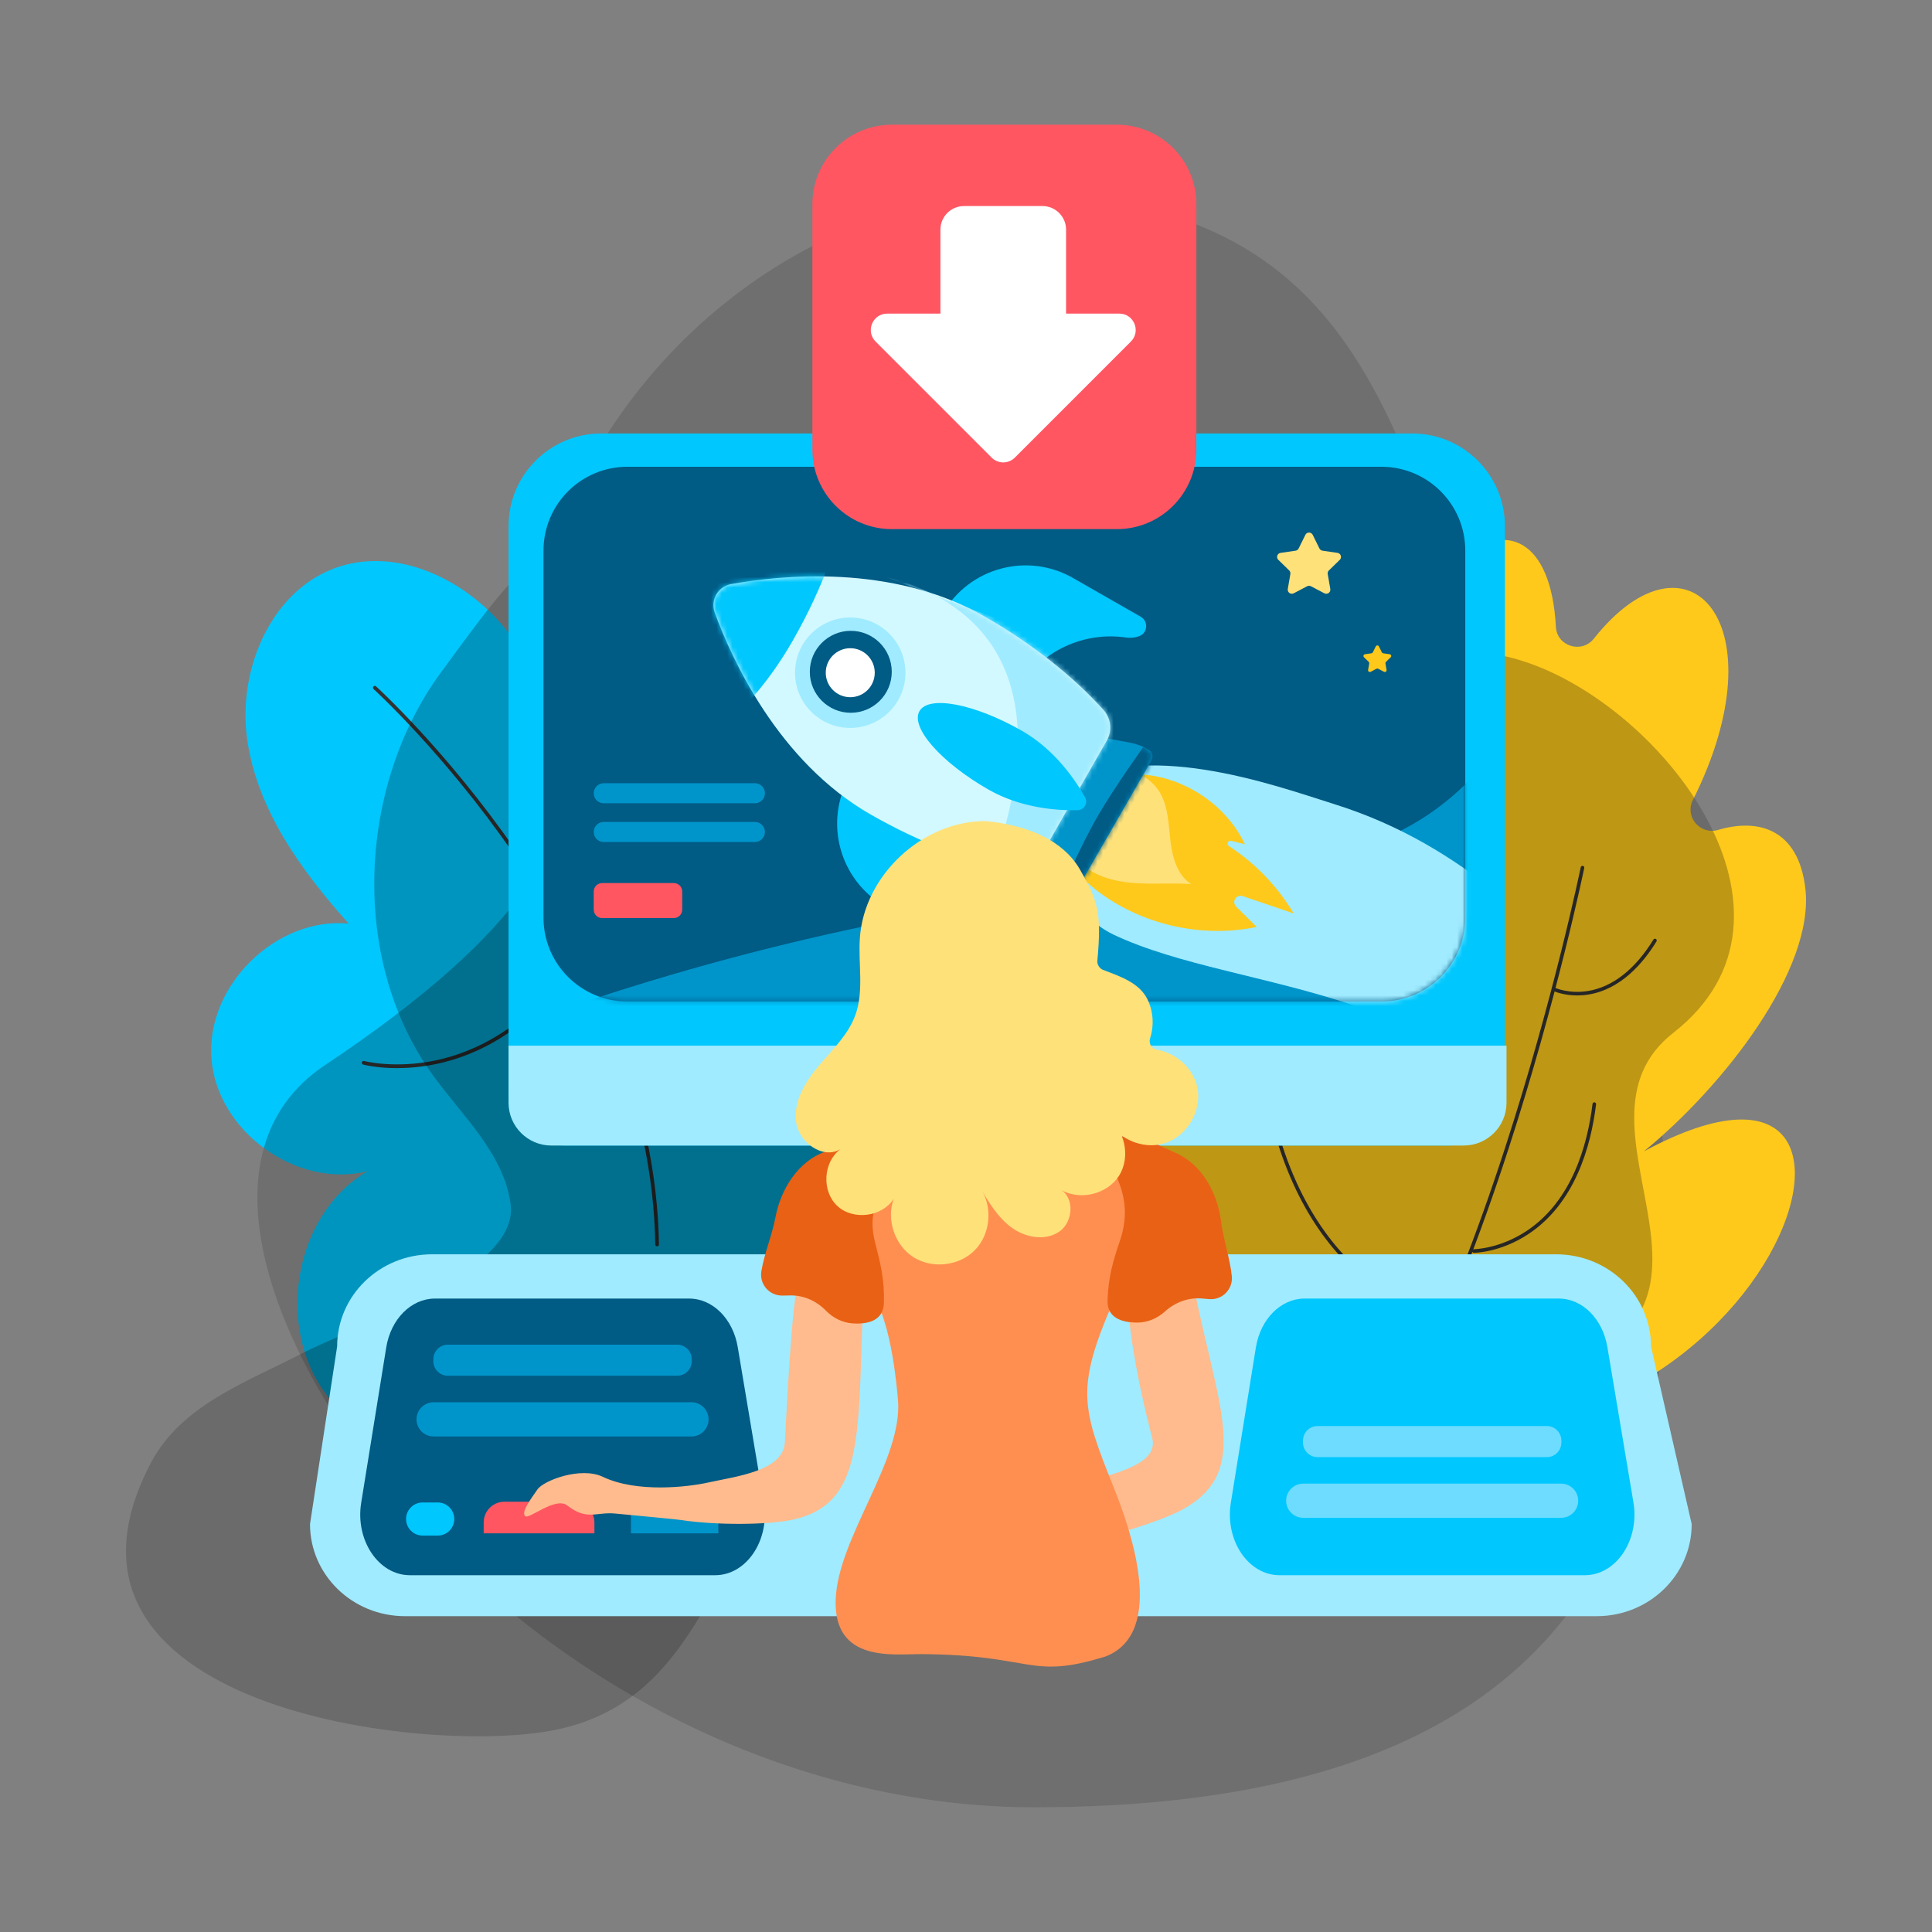 <svg width="360" height="360" viewBox="0 0 360 360" fill="none" xmlns="http://www.w3.org/2000/svg">
<rect x="0" y="0" width="360" height="360" fill="#808080" stroke="none"/>
<g clip-path="url(#clip0_40589_10507)">
<path opacity="0.16" d="M188.779 36.187C157.95 36.187 120.982 57.616 104.395 97.629C91.086 129.736 136.987 147.52 60.584 198.453C36.038 214.819 51.374 251.893 71.883 276.989C102.32 314.237 148.006 336.768 192.675 336.768C270.992 336.768 302.963 305.245 309.179 255.56C315.76 202.949 301.84 171.565 280.123 129.533C259.451 89.525 259.694 36.189 188.779 36.189V36.187Z" fill="white"/>
<path opacity="0.12" d="M186.814 256.744C203.422 255.741 220.144 259.341 236.766 262.016C263.574 266.331 260.984 262.963 286.838 256.269C330.222 245.04 289.302 210.021 311.811 192.437C339.864 170.52 309.923 131.504 283.758 123.179C254.243 113.787 270.179 152.344 239.891 148.109C223.187 145.773 208.299 135.125 193.347 126.157C171.043 112.779 153.206 97.277 128.211 96.312C103.216 95.349 97.243 104.781 82.118 125.363C66.99 145.941 64.875 178.323 80.531 200.16C86.083 207.907 93.854 214.861 95.147 224.373C96.865 236.997 66.593 246.84 56.206 252.219C45.819 257.6 33.752 261.829 28.094 272.621C4.208 318.171 79.563 327.317 103.635 322.312C120.654 318.773 127.931 306.483 135.936 291.208C147.246 269.635 162.928 258.187 186.816 256.747L186.814 256.744Z" fill="white"/>
<path d="M107.47 255.325C99.491 270.642 75.867 274.584 63.35 262.682C50.833 250.781 53.574 226.989 68.467 218.245C55.265 221.528 40.427 210.81 39.395 197.245C38.363 183.68 51.414 170.842 64.961 172.093C56.118 162.192 47.897 150.866 46.049 137.722C44.203 124.578 50.737 109.448 63.417 105.517C74.233 102.162 86.217 107.837 93.571 116.448C100.929 125.058 104.643 136.109 108.195 146.864C106.235 139.992 109.003 132.032 114.803 127.856C120.603 123.682 129.03 123.586 134.926 127.626C141.257 131.968 144.081 140.122 143.95 147.797C143.819 155.472 141.185 162.856 138.582 170.077C138.865 162.066 144.723 154.56 152.427 152.344C160.131 150.128 169.086 153.37 173.582 160.005C178.094 166.661 177.958 175.621 175.209 183.176C172.462 190.733 167.43 197.205 162.478 203.538C168.593 195.962 182.414 201.672 184.798 211.112C187.182 220.552 181.734 230.229 175.129 237.381C162.393 251.173 144.419 260.01 125.721 261.672" fill="#00C7FD"/>
<path d="M122.443 232.232C122.256 232.232 122.104 232.082 122.101 231.893C121.901 218.941 119.021 205.442 113.541 191.773C109.152 180.829 103.099 169.754 95.544 158.856C82.675 140.288 69.744 128.514 69.613 128.4C69.472 128.272 69.461 128.056 69.589 127.917C69.717 127.776 69.933 127.765 70.072 127.893C70.203 128.01 83.181 139.824 96.096 158.453C103.683 169.397 109.765 180.52 114.173 191.512C119.688 205.261 122.587 218.845 122.787 231.885C122.789 232.074 122.637 232.229 122.448 232.232C122.448 232.232 122.445 232.232 122.443 232.232Z" fill="#333333"/>
<path d="M73.996 199.031C70.219 199.031 67.822 198.405 67.67 198.362C67.486 198.314 67.379 198.125 67.427 197.943C67.475 197.762 67.665 197.653 67.846 197.701C67.902 197.717 73.582 199.197 81.238 197.578C88.297 196.087 98.537 191.575 107.217 178.551C107.321 178.394 107.534 178.351 107.691 178.455C107.849 178.559 107.891 178.773 107.787 178.93C98.969 192.159 88.54 196.741 81.345 198.253C78.572 198.837 76.073 199.026 73.993 199.026L73.996 199.031Z" fill="#333333"/>
<path opacity="0.25" d="M188.779 36.187C157.95 36.187 120.982 57.616 104.395 97.629C91.086 129.736 136.987 147.52 60.584 198.453C36.038 214.819 51.374 251.893 71.883 276.989C102.32 314.237 148.006 336.768 192.675 336.768C270.992 336.768 302.963 305.245 309.179 255.56C315.76 202.949 301.84 171.565 280.123 129.533C259.451 89.525 259.694 36.189 188.779 36.189V36.187Z" fill="black"/>
<path d="M249.629 263.501C326.947 285.72 363.997 183.475 306.325 214.531C321.133 202.448 338.264 180.536 336.384 165.395C335.04 154.576 327.768 152.395 320.163 154.64C316.816 155.629 313.872 152.213 315.437 149.093C331.909 116.248 314.547 96.896 296.992 119C294.728 121.851 290.117 120.443 289.92 116.808C288.149 83.896 255.517 104.005 259.011 151.243C258.069 138.512 246.648 124.691 235.557 136.749C225.456 150.565 226.448 168.464 229.347 185.528C226.363 169.6 205.107 153.619 197.157 175.067C186.717 210.107 210.995 252.397 249.629 263.501Z" fill="#FEC91B"/>
<path d="M294.873 161.675C294.873 161.675 275.057 258.275 241.571 290.059L294.873 161.675Z" fill="#FEC91B"/>
<path d="M241.573 290.391C241.485 290.391 241.397 290.357 241.331 290.287C241.203 290.154 241.211 289.943 241.344 289.815C248.952 282.594 256.483 271.367 263.725 256.445C269.528 244.493 275.157 230.162 280.461 213.847C289.491 186.063 294.499 161.845 294.547 161.605C294.584 161.423 294.76 161.309 294.941 161.346C295.123 161.383 295.237 161.559 295.2 161.741C295.149 161.983 290.139 186.231 281.096 214.05C275.784 230.394 270.141 244.754 264.325 256.735C257.045 271.73 249.467 283.023 241.8 290.301C241.736 290.362 241.653 290.391 241.571 290.391H241.573Z" fill="#333333"/>
<path d="M238.195 212.194C247.505 242.925 269.587 245.25 269.587 245.25L238.195 212.194Z" fill="#FEC91B"/>
<path d="M269.587 245.583C269.587 245.583 269.563 245.583 269.552 245.583C269.323 245.559 263.875 244.943 257.2 240.527C251.056 236.463 242.718 228.263 237.878 212.293C237.824 212.117 237.923 211.93 238.099 211.877C238.275 211.823 238.462 211.922 238.515 212.098C243.288 227.858 251.494 235.941 257.534 239.946C264.078 244.285 269.568 244.911 269.622 244.917C269.806 244.935 269.936 245.101 269.918 245.282C269.899 245.453 269.755 245.581 269.587 245.581V245.583Z" fill="#333333"/>
<path d="M289.718 184.4C289.718 184.4 299.918 189.042 308.376 175.242L289.718 184.4Z" fill="#FEC91B"/>
<path d="M293.88 185.485C291.336 185.485 289.667 184.741 289.581 184.704C289.413 184.626 289.341 184.429 289.416 184.264C289.493 184.096 289.691 184.021 289.856 184.098C289.88 184.109 292.387 185.218 295.861 184.664C300.467 183.93 304.696 180.613 308.093 175.072C308.189 174.914 308.395 174.866 308.552 174.962C308.709 175.058 308.757 175.264 308.661 175.421C306.213 179.416 302.016 184.376 295.925 185.328C295.195 185.442 294.509 185.488 293.877 185.488L293.88 185.485Z" fill="#333333"/>
<path d="M274.635 233.107C274.635 233.107 293.717 233.091 297.075 205.733L274.635 233.107Z" fill="#FEC91B"/>
<path d="M274.635 233.44C274.451 233.44 274.302 233.291 274.302 233.107C274.302 232.923 274.451 232.773 274.635 232.773C274.683 232.773 279.395 232.723 284.446 229.379C292.896 223.784 295.798 213.411 296.744 205.693C296.766 205.512 296.934 205.381 297.115 205.403C297.299 205.424 297.427 205.592 297.406 205.773C296.44 213.643 293.467 224.227 284.782 229.957C279.568 233.397 274.835 233.44 274.638 233.44H274.635Z" fill="#333333"/>
<path opacity="0.25" d="M186.814 256.744C203.422 255.741 220.144 259.341 236.766 262.016C263.574 266.331 260.984 262.963 286.838 256.269C330.222 245.04 289.302 210.021 311.811 192.437C339.864 170.52 309.923 131.504 283.758 123.179C254.243 113.787 270.179 152.344 239.891 148.109C223.187 145.773 208.299 135.125 193.347 126.157C171.043 112.779 153.206 97.277 128.211 96.312C103.216 95.349 97.243 104.781 82.118 125.363C66.99 145.941 64.875 178.323 80.531 200.16C86.083 207.907 93.854 214.861 95.147 224.373C96.865 236.997 66.593 246.84 56.206 252.219C45.819 257.6 33.752 261.829 28.094 272.621C4.208 318.171 79.563 327.317 103.635 322.312C120.654 318.773 127.931 306.483 135.936 291.208C147.246 269.635 162.928 258.187 186.816 256.747L186.814 256.744Z" fill="black"/>
<path d="M112.011 80.773H263.163C272.686 80.773 280.419 88.507 280.419 98.029V202.84C280.419 208.699 275.662 213.456 269.803 213.456H105.374C99.515 213.456 94.758 208.699 94.758 202.84V98.029C94.758 88.507 102.491 80.773 112.014 80.773H112.011Z" fill="#00C7FD"/>
<path d="M94.755 194.845H280.718V205.477C280.718 209.879 277.142 213.455 272.739 213.455H102.736C98.334 213.455 94.758 209.879 94.758 205.477V194.845H94.755Z" fill="#A0EBFF"/>
<path d="M257.411 86.976H116.891C108.265 86.976 101.272 93.968 101.272 102.594V170.992C101.272 179.618 108.265 186.61 116.891 186.61H257.411C266.037 186.61 273.03 179.618 273.03 170.992V102.594C273.03 93.968 266.037 86.976 257.411 86.976Z" fill="#005B85"/>
<path d="M244.606 99.663L245.854 102.194C245.966 102.418 246.179 102.575 246.427 102.613L249.219 103.018C249.846 103.109 250.094 103.877 249.643 104.319L247.622 106.29C247.443 106.466 247.361 106.717 247.403 106.965L247.881 109.746C247.987 110.37 247.334 110.845 246.774 110.551L244.275 109.239C244.054 109.122 243.787 109.122 243.566 109.239L241.067 110.551C240.507 110.845 239.854 110.37 239.961 109.746L240.438 106.965C240.481 106.717 240.398 106.463 240.219 106.29L238.198 104.319C237.745 103.877 237.995 103.109 238.622 103.018L241.414 102.613C241.662 102.575 241.878 102.421 241.987 102.194L243.235 99.663C243.515 99.095 244.323 99.095 244.603 99.663H244.606Z" fill="#FFE17A"/>
<path d="M256.942 120.451L257.483 121.549C257.531 121.648 257.624 121.715 257.734 121.731L258.947 121.907C259.219 121.947 259.328 122.28 259.131 122.472L258.254 123.328C258.176 123.405 258.139 123.515 258.158 123.621L258.366 124.829C258.411 125.101 258.128 125.307 257.886 125.179L256.8 124.608C256.704 124.557 256.59 124.557 256.491 124.608L255.406 125.179C255.163 125.307 254.878 125.101 254.926 124.829L255.134 123.621C255.152 123.515 255.118 123.405 255.038 123.328L254.16 122.472C253.963 122.28 254.072 121.947 254.344 121.907L255.558 121.731C255.664 121.715 255.758 121.648 255.808 121.549L256.35 120.451C256.472 120.205 256.822 120.205 256.944 120.451H256.942Z" fill="#FEC91B"/>
<mask id="mask0_40589_10507" style="mask-type:luminance" maskUnits="userSpaceOnUse" x="101" y="86" width="173" height="101">
<path d="M257.411 86.976H116.891C108.265 86.976 101.272 93.968 101.272 102.594V170.992C101.272 179.618 108.265 186.61 116.891 186.61H257.411C266.037 186.61 273.03 179.618 273.03 170.992V102.594C273.03 93.968 266.037 86.976 257.411 86.976Z" fill="white"/>
</mask>
<g mask="url(#mask0_40589_10507)">
<path d="M284.425 116.071C287.243 132.157 275.233 147.791 260.582 154.999C245.929 162.207 229.107 163.077 212.857 164.655C173.065 168.522 133.766 177.434 96.198 191.114C75.521 198.642 53.177 209.93 46.566 230.919C39.985 251.81 52.595 275.007 70.843 287.125C89.091 299.242 111.657 302.599 133.473 304.557C164.982 307.383 197.339 307.842 227.579 298.551C257.819 289.261 285.939 268.935 298.249 239.791C310.555 210.647 303.457 172.671 277.555 154.506" fill="#0095CA"/>
<path d="M293.116 220.303C298.718 231.535 292.761 267.274 305.188 269.047C317.009 270.733 328.753 262.189 333.078 251.058C337.404 239.927 335.318 227.09 329.98 216.41C324.641 205.73 314.172 199.81 305.689 191.407C287.825 173.714 272.916 157.535 248.948 149.943C236.774 146.087 213.078 137.479 197.67 146.847C186.292 153.765 199.412 170.311 207.436 174.127C231.532 185.591 274.257 182.487 293.118 220.303H293.116Z" fill="#A0EBFF"/>
</g>
<path d="M204.137 165.749C212.502 172.267 223.785 174.885 234.166 172.72L230.337 168.931C229.446 168.051 230.361 166.571 231.548 166.973L241.062 170.205C238.067 165.173 233.897 160.848 228.99 157.653C228.478 157.32 228.822 156.528 229.414 156.675L231.974 157.312C228.182 149.363 219.481 144.024 210.676 144.248C206.086 144.365 200.497 147.235 198.481 151.643C196.011 157.037 200.081 162.592 204.134 165.749H204.137Z" fill="#FEC91B"/>
<path d="M198.445 153.607C198.045 156.869 200.008 160.098 202.731 161.935C205.456 163.773 208.816 164.418 212.096 164.589C215.376 164.762 218.672 164.503 221.949 164.733C219.363 163.061 218.445 159.733 218.091 156.671C217.736 153.61 217.701 150.373 216.144 147.714C214.395 144.725 210.731 142.986 207.309 143.517C203.888 144.047 200.923 146.815 200.16 150.194L198.443 153.61L198.445 153.607Z" fill="#FFE17A"/>
<path d="M212.555 114.92C214.033 115.765 213.859 117.97 212.259 118.546C211.491 118.824 210.649 118.917 209.806 118.794C201.99 117.648 194.091 121.24 189.875 128.144L173.217 118.616L175.683 114.301C180.555 105.781 191.414 102.826 199.934 107.698L212.558 114.92H212.555Z" fill="#00C7FD"/>
<path d="M177.459 149.864L160.801 140.336L158.334 144.651C153.462 153.171 156.417 164.027 164.937 168.901L178.115 176.44C179.131 177.021 180.425 176.669 181.006 175.653C181.467 174.848 181.363 173.824 180.715 173.157C174.723 166.965 173.355 157.549 177.462 149.867L177.459 149.864Z" fill="#00C7FD"/>
<path d="M210.486 138.365L206.195 137.581L193.31 160.109L196.179 163.429C196.984 164.362 197.944 165.154 199.011 165.77C199.702 166.168 200.587 165.93 200.984 165.24L214.566 141.664C214.968 140.968 214.726 140.077 214.03 139.677L213.982 139.65C212.899 139.029 211.715 138.597 210.486 138.37V138.365Z" fill="#0095CA"/>
<mask id="mask1_40589_10507" style="mask-type:luminance" maskUnits="userSpaceOnUse" x="193" y="137" width="22" height="29">
<path d="M210.486 138.365L206.195 137.581L193.31 160.109L196.179 163.429C196.984 164.362 197.944 165.154 199.011 165.77C199.702 166.168 200.587 165.93 200.984 165.24L214.568 141.656C214.968 140.962 214.728 140.077 214.035 139.68L213.979 139.648C212.896 139.026 211.712 138.594 210.483 138.368L210.486 138.365Z" fill="white"/>
</mask>
<g mask="url(#mask1_40589_10507)">
<path d="M216.318 140.458L200.24 168.565L197.272 166.866C197.272 166.866 201.31 157.685 204.531 152.093C207.622 146.728 213.35 138.76 213.35 138.76L216.318 140.458Z" fill="#005B85"/>
</g>
<path d="M206.227 138.011C207.278 136.176 207.038 133.872 205.627 132.301C200.113 126.16 192.473 120.027 183.385 114.827C166.118 104.949 145.214 107.208 136.219 108.845C133.777 109.291 132.326 111.824 133.182 114.155C136.329 122.739 144.979 141.901 162.246 151.779C171.337 156.979 180.494 160.453 188.585 162.093C190.657 162.515 192.761 161.552 193.811 159.717L206.227 138.011Z" fill="#D2F9FF"/>
<mask id="mask2_40589_10507" style="mask-type:luminance" maskUnits="userSpaceOnUse" x="132" y="107" width="75" height="56">
<path d="M206.227 138.011C207.278 136.176 207.038 133.872 205.627 132.301C200.113 126.16 192.473 120.027 183.385 114.827C166.118 104.949 145.214 107.208 136.219 108.845C133.777 109.291 132.326 111.824 133.182 114.155C136.329 122.739 144.979 141.901 162.246 151.779C171.337 156.979 180.494 160.453 188.585 162.093C190.657 162.515 192.761 161.552 193.811 159.717L206.227 138.011Z" fill="white"/>
</mask>
<g mask="url(#mask2_40589_10507)">
<path d="M155.54 93.731C156.585 94.328 157.132 95.528 156.886 96.707C156.14 100.314 153.913 108.541 147.724 119.362C142.745 128.064 137.529 133.01 135.001 135.096C134.108 135.834 132.852 135.941 131.844 135.365L122.294 129.997C120.958 129.232 120.494 127.53 121.26 126.194L142.276 89.451C143.041 88.115 144.742 87.65 146.078 88.416L155.537 93.731H155.54Z" fill="#00C7FD"/>
<path d="M201.923 158.81L215.59 135.082L215.195 132.682L191.379 117.349L164.55 107.333C178.23 110.666 196.806 121.373 186.854 155.549C183.747 166.218 192.339 163.928 201.923 158.808V158.81Z" fill="#A0EBFF"/>
</g>
<path d="M158.433 135.638C164.114 135.638 168.721 131.031 168.721 125.35C168.721 119.668 164.114 115.062 158.433 115.062C152.751 115.062 148.145 119.668 148.145 125.35C148.145 131.031 152.751 135.638 158.433 135.638Z" fill="#A0EBFF"/>
<path d="M158.531 132.815C162.748 132.815 166.166 129.397 166.166 125.181C166.166 120.964 162.748 117.546 158.531 117.546C154.315 117.546 150.896 120.964 150.896 125.181C150.896 129.397 154.315 132.815 158.531 132.815Z" fill="#005B85"/>
<path d="M158.433 129.915C160.954 129.915 162.998 127.871 162.998 125.35C162.998 122.828 160.954 120.784 158.433 120.784C155.911 120.784 153.867 122.828 153.867 125.35C153.867 127.871 155.911 129.915 158.433 129.915Z" fill="white"/>
<path d="M184.192 147.131C175.358 142.077 169.598 135.533 171.326 132.512C173.054 129.491 181.616 131.139 190.448 136.192C196.6 139.712 200.424 145.419 202.179 148.56C202.776 149.629 202.024 150.944 200.8 150.971C197.203 151.051 190.344 150.648 184.192 147.131Z" fill="#00C7FD"/>
<path d="M140.665 145.941H112.497C111.466 145.941 110.63 146.777 110.63 147.808V147.811C110.63 148.842 111.466 149.677 112.497 149.677H140.665C141.695 149.677 142.531 148.842 142.531 147.811V147.808C142.531 146.777 141.695 145.941 140.665 145.941Z" fill="#0095CA"/>
<path d="M140.665 153.16H112.497C111.466 153.16 110.63 153.996 110.63 155.027V155.029C110.63 156.06 111.466 156.896 112.497 156.896H140.665C141.695 156.896 142.531 156.06 142.531 155.029V155.027C142.531 153.996 141.695 153.16 140.665 153.16Z" fill="#0095CA"/>
<path d="M125.545 164.546H112.209C111.337 164.546 110.63 165.253 110.63 166.125V169.495C110.63 170.367 111.337 171.074 112.209 171.074H125.545C126.416 171.074 127.123 170.367 127.123 169.495V166.125C127.123 165.253 126.416 164.546 125.545 164.546Z" fill="#FF5662"/>
<path d="M297.539 301.149H75.451C65.683 301.149 57.766 293.466 57.766 283.989L62.822 250.88C62.822 241.402 70.739 233.72 80.507 233.72H289.952C299.72 233.72 307.638 241.402 307.638 250.88L315.222 283.989C315.222 293.466 307.304 301.149 297.536 301.149H297.539Z" fill="#A0EBFF"/>
<path d="M295.307 293.517H238.422C232.598 293.517 228.222 287.016 229.347 280.032L234.014 251.082C234.867 245.786 238.67 241.968 243.089 241.968H290.451C294.843 241.968 298.63 245.741 299.51 251L304.366 279.949C305.542 286.957 301.161 293.517 295.307 293.517Z" fill="#00C7FD"/>
<path d="M288.228 265.723H245.505C244.007 265.723 242.793 266.937 242.793 268.435V268.803C242.793 270.3 244.007 271.515 245.505 271.515H288.228C289.725 271.515 290.94 270.3 290.94 268.803V268.435C290.94 266.937 289.725 265.723 288.228 265.723Z" fill="#6DDCFF"/>
<path d="M290.889 276.45H242.838C241.078 276.45 239.651 277.877 239.651 279.637C239.651 281.397 241.078 282.824 242.838 282.824H290.889C292.649 282.824 294.075 281.397 294.075 279.637C294.075 277.877 292.649 276.45 290.889 276.45Z" fill="#6DDCFF"/>
<path d="M133.262 293.517H76.377C70.553 293.517 66.177 287.016 67.302 280.032L71.969 251.082C72.822 245.786 76.625 241.968 81.044 241.968H128.406C132.798 241.968 136.585 245.741 137.465 251L142.321 279.949C143.497 286.957 139.116 293.517 133.262 293.517Z" fill="#005B85"/>
<path d="M126.182 250.56H83.459C81.961 250.56 80.747 251.774 80.747 253.272V253.64C80.747 255.137 81.961 256.352 83.459 256.352H126.182C127.68 256.352 128.894 255.137 128.894 253.64V253.272C128.894 251.774 127.68 250.56 126.182 250.56Z" fill="#0095CA"/>
<path d="M128.846 261.29H80.795C79.035 261.29 77.608 262.717 77.608 264.477C77.608 266.237 79.035 267.663 80.795 267.663H128.846C130.606 267.663 132.032 266.237 132.032 264.477C132.032 262.717 130.606 261.29 128.846 261.29Z" fill="#0095CA"/>
<path d="M93.998 279.821H106.889C109.027 279.821 110.761 281.557 110.761 283.693V285.717H90.126V283.693C90.126 281.555 91.862 279.821 93.998 279.821Z" fill="#FF5662"/>
<path d="M81.56 279.96H78.752C77.047 279.96 75.664 281.343 75.664 283.048C75.664 284.753 77.047 286.136 78.752 286.136H81.56C83.266 286.136 84.648 284.753 84.648 283.048C84.648 281.343 83.266 279.96 81.56 279.96Z" fill="#00C7FD"/>
<path d="M133.854 279.538H117.568V285.714H133.854V279.538Z" fill="#0095CA"/>
<path d="M147.795 283.155C143.313 284.165 133.35 284.232 126.937 283.235C126.217 283.123 118.174 282.355 114.609 282.024C111.046 281.693 109.411 283.4 105.702 280.528C103.494 278.819 98.582 283.152 97.865 282.523C97.003 281.768 99.075 279.101 100.145 277.536C101.275 275.877 108.211 273.221 112.329 275.184C118.681 278.211 128.187 277.08 131.923 276.253C137.153 275.096 145.963 274.117 146.246 268.768C146.665 260.864 147.427 245.992 148.385 240.555C152.803 215.405 161.478 224.229 160.742 244.624C159.891 268.165 160.777 280.229 147.798 283.157L147.795 283.155Z" fill="#FFBB8D"/>
<path d="M220.392 281.256C216.374 283.488 204.776 287.104 200.118 287.365C195.456 287.627 191.054 291.2 190.768 286.539C190.44 281.192 196.563 278.24 201.614 276.464C206.667 274.685 216.048 273.136 214.696 267.952C202.254 220.243 217.432 214.472 222.35 239.269C226.931 262.376 233.251 274.112 220.395 281.256H220.392Z" fill="#FFBB8D"/>
<path d="M155.71 298.115C155.342 309.907 166.625 308.187 171.737 308.219C192.806 308.355 191.691 313.099 206.062 308.64C217.513 304.112 210.518 284.635 207.571 277.283C201.595 262.371 200.347 258.76 207.483 242.443C210.363 235.859 217.017 226.427 213.491 218.616C208.843 208.32 184.099 206.923 176.011 208.925C166.473 211.285 159.27 212.04 160.702 232.584C161.363 242.088 165.582 241.085 167.321 260.789C168.31 272.016 156.075 286.525 155.715 298.115H155.71Z" fill="#FF8F51"/>
<path d="M153.758 214.594C148.736 216.394 145.515 221.53 144.507 226.767C143.822 230.33 142.43 233.525 141.87 236.861C141.464 239.269 143.339 241.458 145.782 241.41C146.278 241.399 146.787 241.394 147.291 241.386C149.806 241.349 152.163 242.437 153.915 244.237C155.211 245.57 156.976 246.458 158.835 246.591C161.934 246.815 164.592 245.959 164.696 242.855C164.846 238.386 164.022 235.261 163.075 231.565C160.782 222.594 167.355 221.738 165.363 218.157C163.299 214.445 157.443 213.274 153.755 214.594H153.758Z" fill="#E96115"/>
<path d="M219.027 214.816C223.928 216.92 226.83 222.243 227.515 227.533C227.982 231.131 229.174 234.405 229.528 237.768C229.784 240.197 227.779 242.267 225.344 242.069C224.848 242.029 224.342 241.992 223.84 241.952C221.334 241.76 218.915 242.701 217.054 244.392C215.678 245.643 213.862 246.421 211.998 246.443C208.891 246.477 206.288 245.459 206.376 242.355C206.499 237.885 207.459 234.797 208.686 231.184C212.088 221.168 204.75 216.64 206.958 213.187C209.246 209.608 215.427 213.269 219.027 214.813V214.816Z" fill="#E96115"/>
<path d="M183.675 152.997C171.934 152.939 161.046 163.043 160.227 174.755C159.891 179.579 161.027 184.613 159.377 189.157C158.054 192.795 155.137 195.568 152.635 198.517C150.131 201.467 147.873 205.091 148.321 208.933C148.769 212.776 153.267 216.131 156.587 214.139C153.361 216.552 153.078 221.987 156.035 224.723C158.993 227.459 164.387 226.757 166.545 223.355C165.097 227.251 166.721 232.056 170.235 234.275C173.75 236.493 178.785 235.893 181.681 232.912C184.577 229.931 185.025 224.877 182.702 221.432C184.313 224.141 185.993 226.931 188.55 228.776C191.107 230.621 194.798 231.28 197.39 229.488C199.985 227.696 200.294 223.083 197.507 221.605C201.062 223.805 206.291 222.603 208.523 219.067C210.755 215.533 209.595 210.293 206.081 208.029C207.83 212.069 212.854 214.355 217.049 213.019C221.243 211.68 224.017 206.907 223.102 202.6C222.347 199.043 219.161 196.216 215.609 195.613C214.593 195.44 213.987 194.443 214.305 193.461C215.067 191.099 214.915 188.432 213.809 186.205C212.273 183.107 208.726 181.944 205.523 180.72C204.886 180.477 204.409 179.723 204.473 179.043C205.315 170.011 204.523 167.736 201.19 161.944C199.006 158.152 193.958 153.989 183.675 153" fill="#FFE17A"/>
<path d="M166.187 98.595H208.112C216.292 98.595 222.923 91.964 222.923 83.784V38.045C222.923 29.866 216.292 23.235 208.112 23.235H166.187C158.007 23.235 151.376 29.866 151.376 38.045V83.784C151.376 91.964 158.007 98.595 166.187 98.595Z" fill="#FF5662"/>
<path d="M163.156 63.645L184.782 85.272C185.974 86.464 187.905 86.464 189.097 85.272L210.724 63.645C212.646 61.722 211.284 58.437 208.566 58.437H198.646V42.794C198.646 40.365 196.676 38.395 194.246 38.395H179.633C177.204 38.395 175.233 40.365 175.233 42.794V58.437H165.313C162.596 58.437 161.236 61.722 163.156 63.645Z" fill="white"/>
</g>
<defs>
<clipPath id="clip0_40589_10507">
<rect width="360" height="360" fill="white"/>
</clipPath>
</defs>
</svg>
